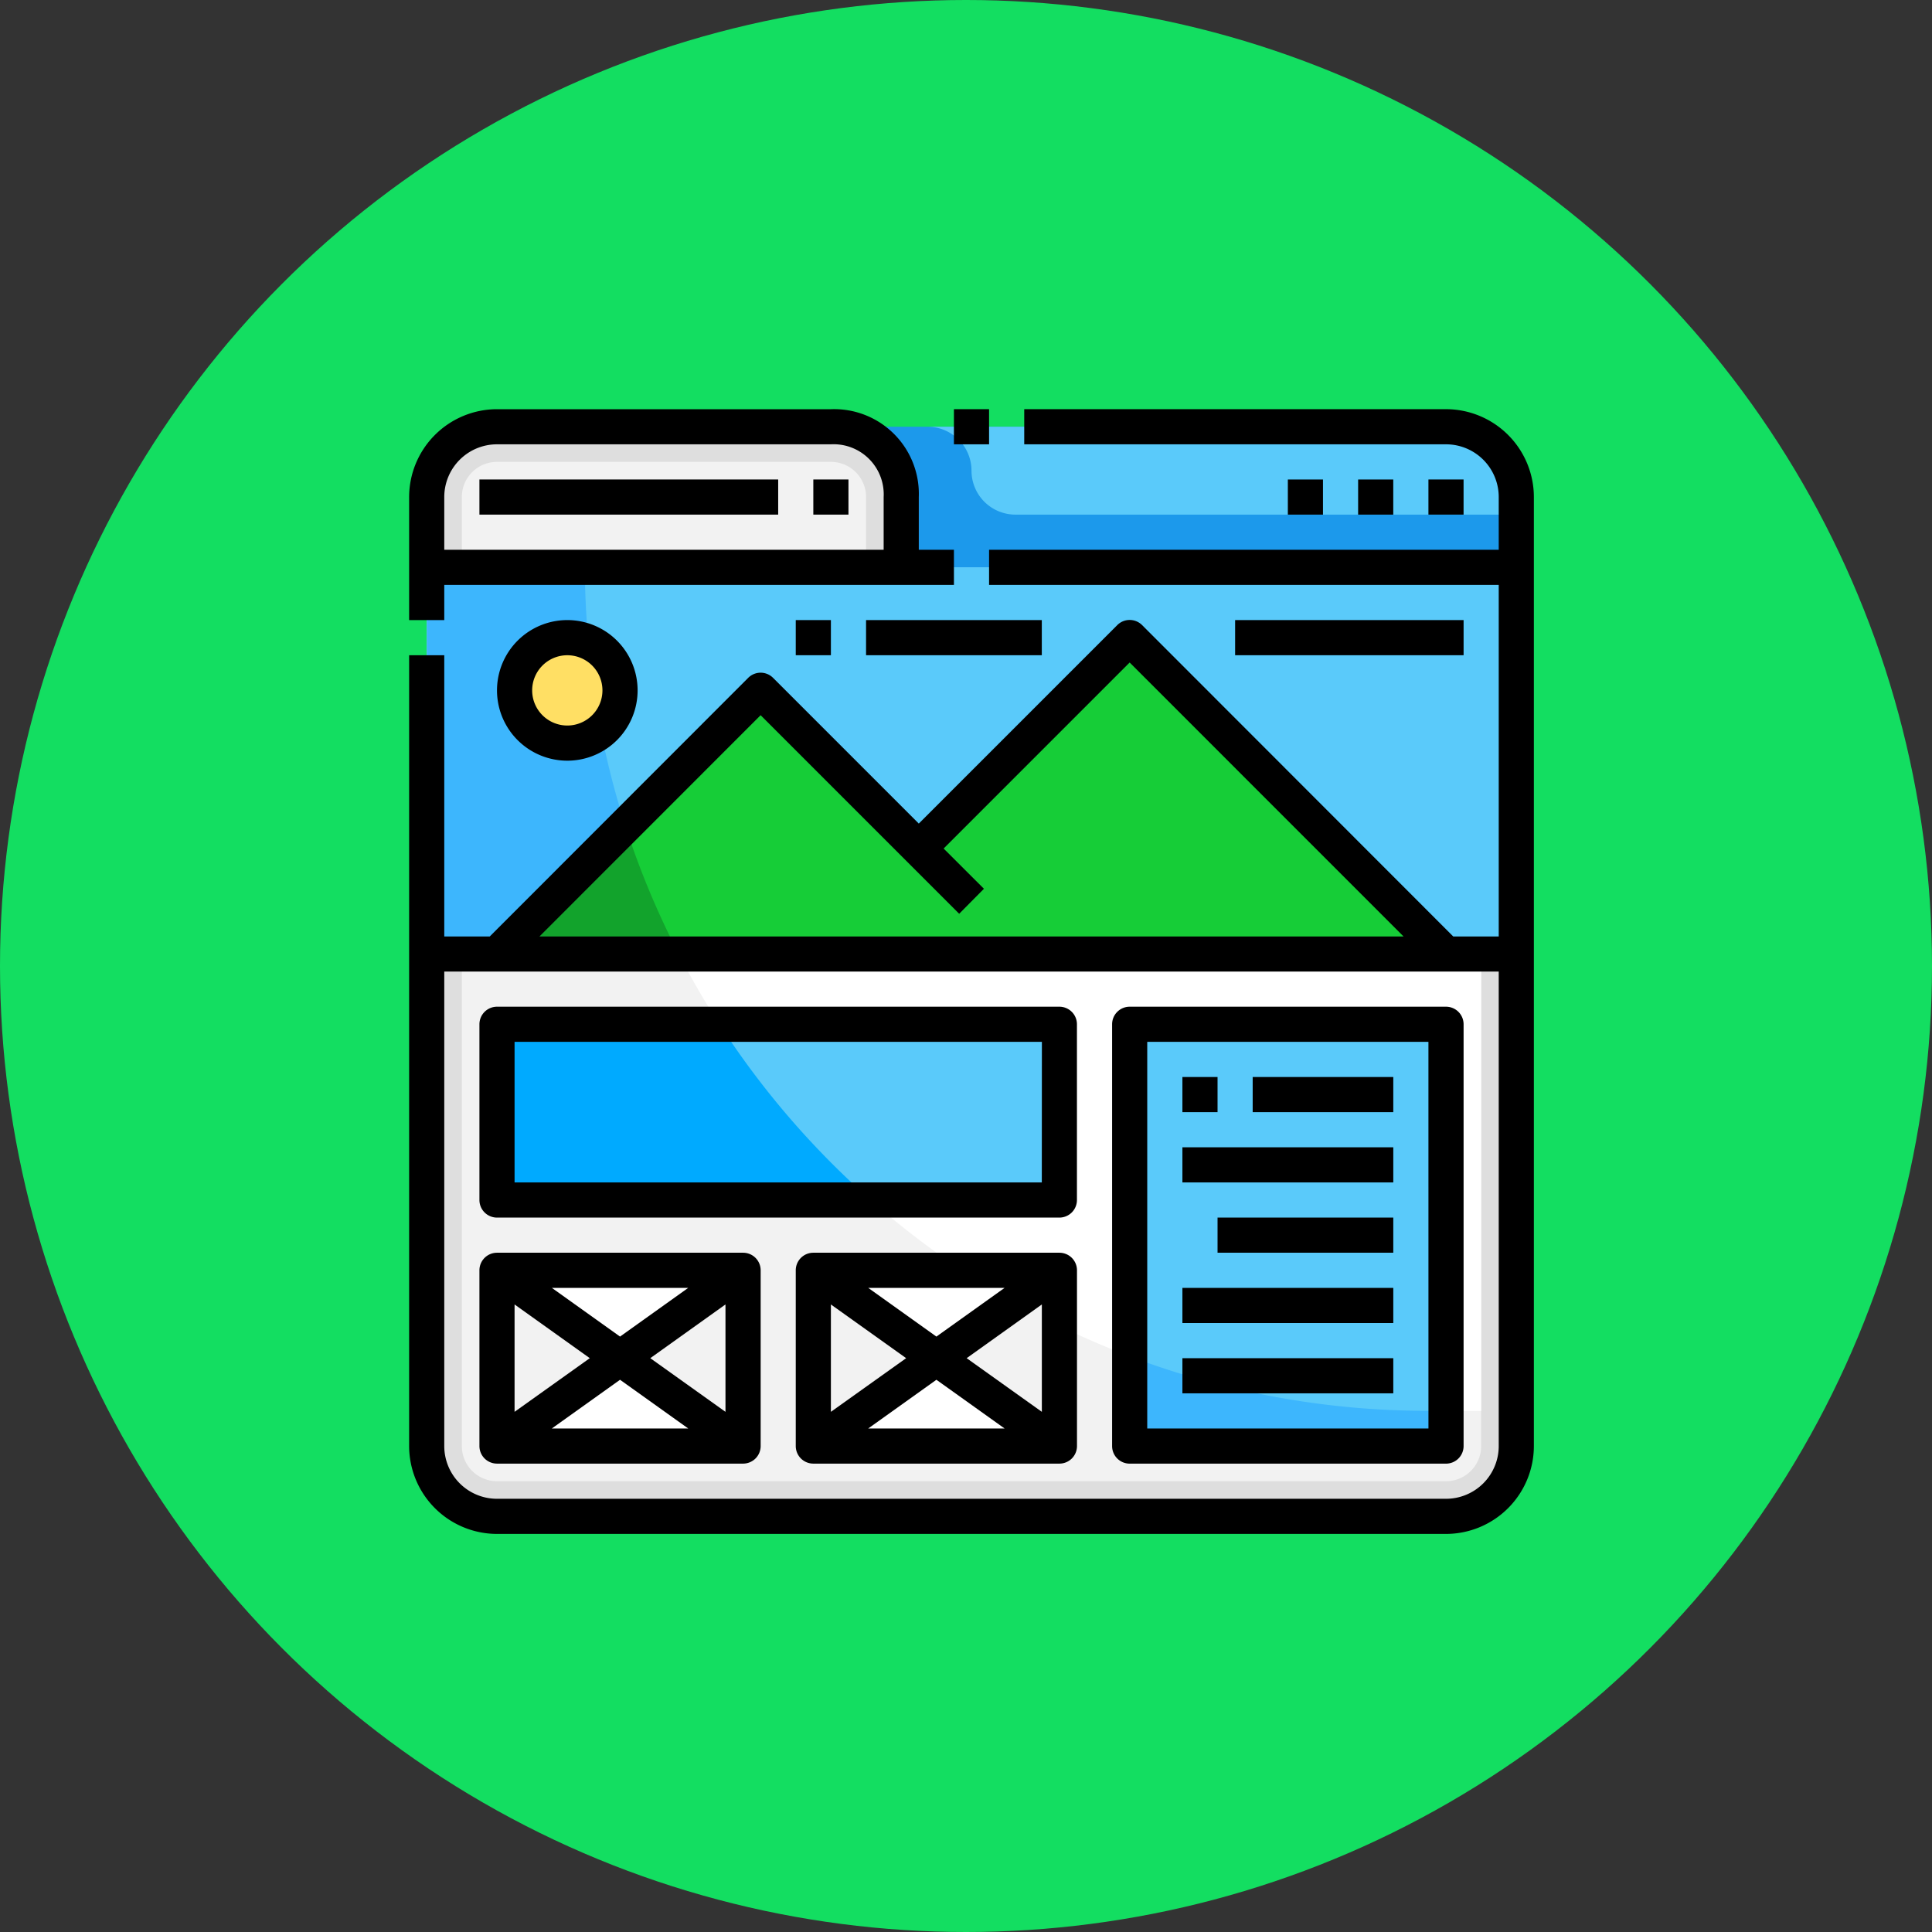 <svg xmlns="http://www.w3.org/2000/svg" width="85" height="85" viewBox="0 0 85 85">
  <rect x="0" y="0" width="85" height="85" fill="#333333" stroke="none"/>
  <g id="Grupo_1102530" data-name="Grupo 1102530" transform="translate(-600.051 -6459)">
    <circle id="Elipse_11544" data-name="Elipse 11544" cx="42.5" cy="42.5" r="42.5" transform="translate(600.051 6459)" fill="#13de61"/>
    <g id="_07-Landing_Page" data-name="07-Landing Page" transform="translate(618.051 6477.003)">
      <path id="Trazado_881090" data-name="Trazado 881090" d="M18.783,1a3.029,3.029,0,0,1,3.093,3.093V7.186H1V4.093A3.093,3.093,0,0,1,4.093,1Z" transform="translate(-0.227 -0.228)" fill="#f2f2f2"/>
      <path id="Trazado_881091" data-name="Trazado 881091" d="M51.062,1a3.093,3.093,0,0,1,3.093,3.093V7.186H27.093V4.093A3.029,3.029,0,0,0,24,1Z" transform="translate(-5.443 -0.228)" fill="#1c99eb"/>
      <path id="Trazado_881092" data-name="Trazado 881092" d="M48.938,9V47.66a3.093,3.093,0,0,1-3.093,3.093H4.093A3.093,3.093,0,0,1,1,47.66V9Z" transform="translate(-0.227 -2.042)" fill="#dedede"/>
      <path id="Trazado_881093" data-name="Trazado 881093" d="M31.433,2.933a1.933,1.933,0,0,0,1.933,1.933H55.4V4.093A3.093,3.093,0,0,0,52.309,1H29.5A1.933,1.933,0,0,1,31.433,2.933Z" transform="translate(-6.691 -0.228)" fill="#5acafa"/>
      <path id="Trazado_881094" data-name="Trazado 881094" d="M46.3,49.206H4.546A1.546,1.546,0,0,1,3,47.66V9H47.845V47.66A1.546,1.546,0,0,1,46.3,49.206Z" transform="translate(-0.68 -2.042)" fill="#f2f2f2"/>
      <path id="Trazado_881095" data-name="Trazado 881095" d="M47.113,46.113h2.32V9H10A37.113,37.113,0,0,0,47.113,46.113Z" transform="translate(-2.268 -2.042)" fill="#fff"/>
      <path id="Trazado_881096" data-name="Trazado 881096" d="M21.876,4.093A3.029,3.029,0,0,0,18.783,1H4.093A3.093,3.093,0,0,0,1,4.093V7.186H2.546V4.093A1.546,1.546,0,0,1,4.093,2.546H18.783A1.546,1.546,0,0,1,20.33,4.093V7.186h1.546Z" transform="translate(-0.227 -0.228)" fill="#dedede"/>
      <path id="Trazado_881097" data-name="Trazado 881097" d="M41,35H54.917V53.557H41Z" transform="translate(-9.299 -7.939)" fill="#3db6fd"/>
      <g id="Grupo_1102529" data-name="Grupo 1102529" transform="translate(3.866 37.886)">
        <path id="Trazado_881098" data-name="Trazado 881098" d="M10.412,52.866,5,56.732V49Z" transform="translate(-5 -49)" fill="#f2f2f2"/>
        <path id="Trazado_881099" data-name="Trazado 881099" d="M17.412,49v7.732L12,52.866Z" transform="translate(-6.588 -49)" fill="#f2f2f2"/>
        <path id="Trazado_881100" data-name="Trazado 881100" d="M28.412,52.866,23,56.732V49Z" transform="translate(-9.083 -49)" fill="#f2f2f2"/>
        <path id="Trazado_881101" data-name="Trazado 881101" d="M35.412,49v7.732L30,52.866Z" transform="translate(-10.67 -49)" fill="#f2f2f2"/>
      </g>
      <path id="Trazado_881102" data-name="Trazado 881102" d="M33.825,57.866H23L28.412,54Z" transform="translate(-5.217 -12.248)" fill="#fff"/>
      <path id="Trazado_881103" data-name="Trazado 881103" d="M15.825,57.866H5L10.412,54Z" transform="translate(-1.134 -12.248)" fill="#fff"/>
      <path id="Trazado_881104" data-name="Trazado 881104" d="M15.825,49l-5.412,3.866L5,49Z" transform="translate(-1.134 -11.114)" fill="#fff"/>
      <path id="Trazado_881105" data-name="Trazado 881105" d="M33.825,49l-5.412,3.866L23,49Z" transform="translate(-5.217 -11.114)" fill="#fff"/>
      <path id="Trazado_881106" data-name="Trazado 881106" d="M5,35H29.742v7.732H5Z" transform="translate(-1.134 -7.939)" fill="#0af"/>
      <circle id="Elipse_11565" data-name="Elipse 11565" cx="2" cy="2" r="2" transform="translate(5 10.48)" fill="#ffdf64"/>
      <path id="Trazado_881107" data-name="Trazado 881107" d="M23.557,22.278,32.835,13,46.752,26.917H5l11.6-11.6Z" transform="translate(-1.134 -2.949)" fill="#12a32c"/>
      <path id="Trazado_881108" data-name="Trazado 881108" d="M48.938,9V26.01H45.845L31.928,12.093l-9.278,9.278-6.959-6.959-11.6,11.6H1V9ZM9.505,14.412a2.32,2.32,0,1,0-2.32,2.32A2.32,2.32,0,0,0,9.505,14.412Z" transform="translate(-0.227 -2.042)" fill="#3db6fd"/>
      <path id="Trazado_881109" data-name="Trazado 881109" d="M41,35V49.607a37.01,37.01,0,0,0,13.144,2.4h.773V35Z" transform="translate(-9.299 -7.939)" fill="#5acafa"/>
      <path id="Trazado_881110" data-name="Trazado 881110" d="M24.316,42.732h8.3V35H17.661a37.282,37.282,0,0,0,6.655,7.732Z" transform="translate(-4.006 -7.939)" fill="#5acafa"/>
      <path id="Trazado_881111" data-name="Trazado 881111" d="M11.592,15.377A2.315,2.315,0,0,0,10.2,13.251a37.009,37.009,0,0,0,.549,3.9A2.3,2.3,0,0,0,11.592,15.377Z" transform="translate(-2.313 -3.006)" fill="#ffdf64"/>
      <path id="Trazado_881112" data-name="Trazado 881112" d="M34.491,13l-9.278,9.278L18.254,15.32,12.3,21.273a36.764,36.764,0,0,0,2.353,5.644H48.408Z" transform="translate(-2.79 -2.949)" fill="#16cd37"/>
      <path id="Trazado_881113" data-name="Trazado 881113" d="M49.433,9H10c0,1.109.058,2.2.155,3.287a2.307,2.307,0,0,1,.549,3.9,36.951,36.951,0,0,0,1.075,4.176l5.954-5.954,6.959,6.959,9.278-9.278L47.886,26.01h3.093V9Z" transform="translate(-2.268 -2.042)" fill="#5acafa"/>
      <path id="Trazado_881114" data-name="Trazado 881114" d="M29.515,34H4.773A.773.773,0,0,0,4,34.773v7.732a.773.773,0,0,0,.773.773H29.515a.773.773,0,0,0,.773-.773V34.773A.773.773,0,0,0,29.515,34Zm-.773,7.732H5.546V35.546h23.2Z" transform="translate(-0.907 -7.712)"/>
      <path id="Trazado_881115" data-name="Trazado 881115" d="M15.6,48H4.773A.773.773,0,0,0,4,48.773v7.732a.773.773,0,0,0,.773.773H15.6a.773.773,0,0,0,.773-.773V48.773A.773.773,0,0,0,15.6,48ZM8.855,52.639,5.546,55V50.276ZM7.186,49.546h6l-3,2.143Zm3,4.043,3,2.143h-6Zm1.331-.95,3.308-2.364V55Z" transform="translate(-0.907 -10.888)"/>
      <path id="Trazado_881116" data-name="Trazado 881116" d="M33.6,48H22.773a.773.773,0,0,0-.773.773v7.732a.773.773,0,0,0,.773.773H33.6a.773.773,0,0,0,.773-.773V48.773A.773.773,0,0,0,33.6,48Zm-6.743,4.639L23.546,55V50.276Zm-1.669-3.093h6l-3,2.143Zm3,4.043,3,2.143h-6Zm1.331-.95,3.308-2.364V55Z" transform="translate(-4.99 -10.888)"/>
      <path id="Trazado_881117" data-name="Trazado 881117" d="M54.691,34H40.773a.773.773,0,0,0-.773.773V53.33a.773.773,0,0,0,.773.773H54.691a.773.773,0,0,0,.773-.773V34.773A.773.773,0,0,0,54.691,34Zm-.773,18.557H41.546V35.546H53.917Z" transform="translate(-9.072 -7.712)"/>
      <path id="Trazado_881118" data-name="Trazado 881118" d="M5,15.093A3.093,3.093,0,1,0,8.093,12,3.093,3.093,0,0,0,5,15.093Zm4.639,0a1.546,1.546,0,1,1-1.546-1.546A1.546,1.546,0,0,1,9.639,15.093Z" transform="translate(-1.134 -2.722)"/>
      <path id="Trazado_881119" data-name="Trazado 881119" d="M22,12h1.546v1.546H22Z" transform="translate(-4.99 -2.722)"/>
      <path id="Trazado_881120" data-name="Trazado 881120" d="M26,12h7.732v1.546H26Z" transform="translate(-5.897 -2.722)"/>
      <path id="Trazado_881121" data-name="Trazado 881121" d="M47,12H57.052v1.546H47Z" transform="translate(-10.66 -2.722)"/>
      <path id="Trazado_881122" data-name="Trazado 881122" d="M44,38h1.546v1.546H44Z" transform="translate(-9.979 -8.619)"/>
      <path id="Trazado_881123" data-name="Trazado 881123" d="M48,38h6.186v1.546H48Z" transform="translate(-10.887 -8.619)"/>
      <path id="Trazado_881124" data-name="Trazado 881124" d="M44,42h9.278v1.546H44Z" transform="translate(-9.979 -9.527)"/>
      <path id="Trazado_881125" data-name="Trazado 881125" d="M46,46h7.732v1.546H46Z" transform="translate(-10.433 -10.434)"/>
      <path id="Trazado_881126" data-name="Trazado 881126" d="M44,50h9.278v1.546H44Z" transform="translate(-9.979 -11.341)"/>
      <path id="Trazado_881127" data-name="Trazado 881127" d="M44,54h9.278v1.546H44Z" transform="translate(-9.979 -12.248)"/>
      <path id="Trazado_881128" data-name="Trazado 881128" d="M1.546,7.731H23.969V6.185H22.423V3.865A3.728,3.728,0,0,0,18.557,0H3.866A3.871,3.871,0,0,0,0,3.865V9.278H1.546Zm2.32-6.186H18.557a2.205,2.205,0,0,1,2.32,2.32v2.32H1.546V3.865a2.32,2.32,0,0,1,2.32-2.32Z" transform="translate(0 0)"/>
      <path id="Trazado_881129" data-name="Trazado 881129" d="M45.618,0H27.062V1.546H45.618a2.32,2.32,0,0,1,2.32,2.32v2.32H25.515V7.732H47.938V23.2h-2L32.248,9.5a.773.773,0,0,0-1.093,0l-8.732,8.732-6.412-6.412a.773.773,0,0,0-1.093,0L3.546,23.2h-2V10.825H0V45.618a3.871,3.871,0,0,0,3.866,3.866H45.618a3.871,3.871,0,0,0,3.866-3.866V3.866A3.871,3.871,0,0,0,45.618,0ZM15.464,13.464,24.2,22.2,25.289,21.1,23.516,19.33,31.7,11.145,43.752,23.2H5.732ZM45.618,47.938H3.866a2.32,2.32,0,0,1-2.32-2.32V24.742H47.938V45.618a2.32,2.32,0,0,1-2.32,2.32Z" transform="translate(0 -0.001)"/>
      <path id="Trazado_881130" data-name="Trazado 881130" d="M31,0h1.546V1.546H31Z" transform="translate(-7.031 -0.001)"/>
      <path id="Trazado_881131" data-name="Trazado 881131" d="M4,4H17.144V5.546H4Z" transform="translate(-0.907 -0.908)"/>
      <path id="Trazado_881132" data-name="Trazado 881132" d="M23,4h1.546V5.546H23Z" transform="translate(-5.217 -0.908)"/>
      <path id="Trazado_881133" data-name="Trazado 881133" d="M58,4h1.546V5.546H58Z" transform="translate(-13.155 -0.908)"/>
      <path id="Trazado_881134" data-name="Trazado 881134" d="M54,4h1.546V5.546H54Z" transform="translate(-12.248 -0.908)"/>
      <path id="Trazado_881135" data-name="Trazado 881135" d="M50,4h1.546V5.546H50Z" transform="translate(-11.34 -0.908)"/>
    </g>
  </g>
</svg>

